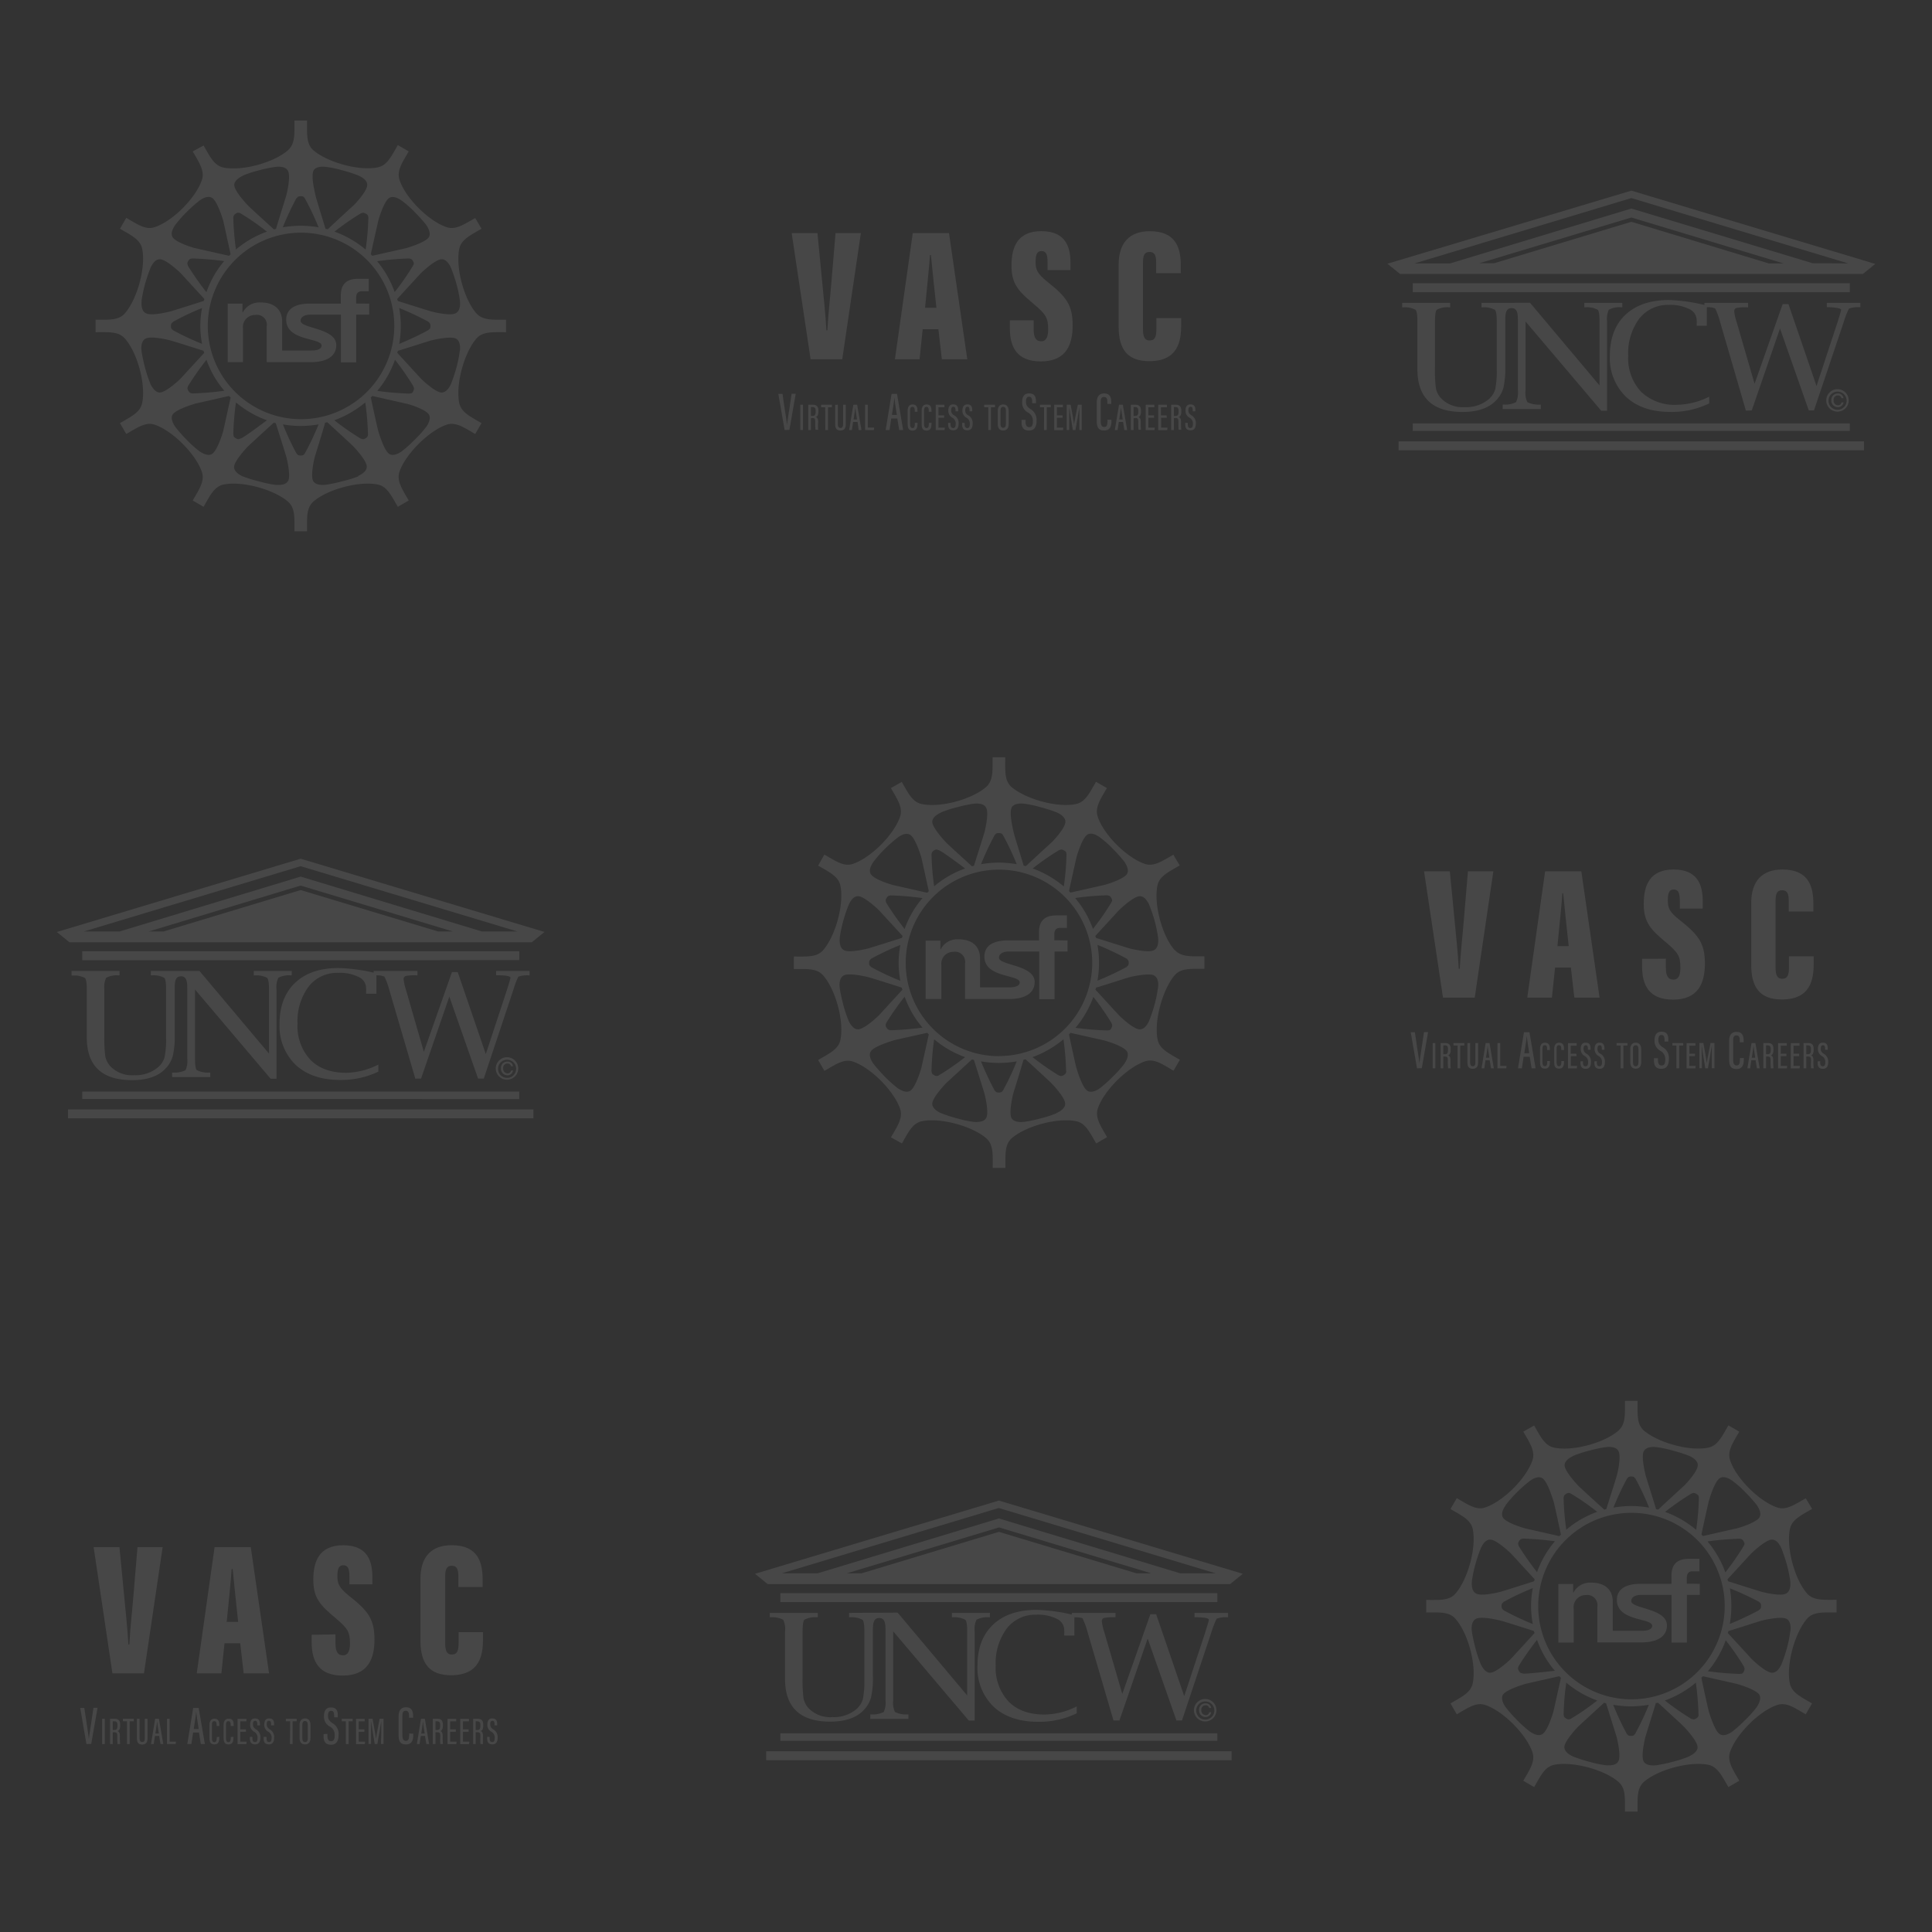 <svg id="Layer_1" data-name="Layer 1" xmlns="http://www.w3.org/2000/svg" viewBox="0 0 392 392"><rect x="0" y="0" width="392" height="392" fill="#333333" stroke="none"/><defs><style>.cls-1{opacity:0.1;}.cls-2,.cls-3{fill:#fff;}.cls-2{fill-rule:evenodd;}</style></defs><title>VASC_bg</title><g class="cls-1"><path class="cls-2" d="M13.8,225.1h94.43v1.81H13.8Zm2.88-30.27V193h88.68v1.81Zm0,28.15v-1.51h88.68V223Zm60.09-5.55A17.36,17.36,0,0,1,69,219.12q-5.69,0-9-3.05a10.94,10.94,0,0,1-3.28-8.34c0-3.56,1.06-6.33,3.16-8.32s5-3,8.86-3a36.12,36.12,0,0,1,7.64,1.08v4.14H74.28v-.3a8.24,8.24,0,0,0,0-.86,2.51,2.51,0,0,0-1.53-2.25,8.62,8.62,0,0,0-4.14-.83,7.31,7.31,0,0,0-6,2.8,11.74,11.74,0,0,0-2.24,7.49A10,10,0,0,0,63,215.05c1.74,1.75,4.16,2.62,7.31,2.62A15,15,0,0,0,76.77,216v1.41Z"/><path class="cls-2" d="M84.27,218.86l-5.28-18a13.53,13.53,0,0,0-1-2.71,3.9,3.9,0,0,0-1.82-.24l-.35,0V197H84.7v.89h-.31a8.67,8.67,0,0,0-2.06.14.63.63,0,0,0-.43.67,10.1,10.1,0,0,0,.48,2.16L86,213.41l5.7-16.17h1.17l5.7,16.63,4.28-13c.47-1.48.7-2.29.72-2.48,0-.34-.87-.5-2.61-.51h-.3V197h6.8v.89l-.3,0a5.43,5.43,0,0,0-2,.28,16.73,16.73,0,0,0-1,2.67l-6,18H97l-5.83-16.63-5.74,16.63ZM40.47,197l14.11,16.77v-13c0-1.32-.12-2.11-.39-2.37a4.67,4.67,0,0,0-2.4-.5l-.3,0V197h7.7v.89l-.32,0a4.59,4.59,0,0,0-2.4.5,4.56,4.56,0,0,0-.37,2.37v18.11H54.91l-15.34-18.1v14c0,1.31.11,2.1.37,2.36a4.94,4.94,0,0,0,2.42.5l.3,0v.9H34.92v-.9l.3,0a4.93,4.93,0,0,0,2.43-.5A4.53,4.53,0,0,0,38,214.8v-14c0-1.33,0-2.71-1.28-2.71s-1.27,1.36-1.27,2.71v9.05a17.61,17.61,0,0,1-.39,4.41,6,6,0,0,1-1.54,2.61q-2.14,2.28-6.71,2.29-9.18,0-9.2-8.63v-9.73c0-1.32-.11-2.11-.38-2.37a4.66,4.66,0,0,0-2.39-.5l-.32,0V197h9.74v.89l-.3,0a4.62,4.62,0,0,0-2.42.5,4.56,4.56,0,0,0-.37,2.37V210a29.87,29.87,0,0,0,.2,4.38,4.33,4.33,0,0,0,1,1.94,6.08,6.08,0,0,0,4.84,1.84,7.08,7.08,0,0,0,4.85-1.61,4.26,4.26,0,0,0,1.32-2,18,18,0,0,0,.32-3.91v-9.88c0-1.32-.12-2.11-.39-2.37a4.67,4.67,0,0,0-2.4-.5l-.3,0V197ZM61,180.59,33.16,189h-3L61,179.68,91.9,189h-3ZM97.79,189,61,177.86,24.24,189H17l44-13.25,44,13.25Zm10.14,2.19H14.1l-2.57-2.09L61,174.23l49.48,14.86-2.57,2.09Zm-6.88,25.6a1.84,1.84,0,1,1,1.85,1.91A1.84,1.84,0,0,1,101.05,216.78Zm1.85,2.28a2.28,2.28,0,1,0-2.31-2.28,2.27,2.27,0,0,0,2.31,2.28Zm.78-1.85a.68.68,0,0,1-.71.57.93.93,0,0,1-.88-1,.87.87,0,0,1,.87-1,.69.69,0,0,1,.72.54h.4a1.06,1.06,0,0,0-1.13-.94,1.28,1.28,0,0,0-1.31,1.39,1.32,1.32,0,0,0,1.33,1.4,1.13,1.13,0,0,0,1.12-1Z"/><path class="cls-2" d="M93.28,71.24a24.49,24.49,0,0,1-.68,3.37,32.08,32.08,0,0,1-1.08,3.26c-.49,1.09-1.19,1.83-2,1.77-1.25-.1-3.75-2.44-4.2-2.92s-4-4.36-4.71-5.13c0-.12.1-.25.13-.41,1-.29,6.09-1.92,6.63-2.08s4-.93,5.09-.42c.74.35,1,1.34.84,2.56ZM86.42,86.68a23.24,23.24,0,0,1-2.31,2.57,26.79,26.79,0,0,1-2.56,2.3c-1,.71-2,1-2.62.51-1-.7-2-4-2.18-4.61s-1.32-5.83-1.51-6.79a3.09,3.09,0,0,0,.29-.32l6.79,1.54C83,82,86.23,83,87,84.06c.44.67.12,1.63-.55,2.62ZM74.7,88.16c-.1.25,0,.44-.52.77s-.67.12-1,.06a54,54,0,0,1-5.35-3.72,20.62,20.62,0,0,0,6.28-3.62,54,54,0,0,1,.55,6.51Zm-2,8.49a22.39,22.39,0,0,1-3.27,1,26.4,26.4,0,0,1-3.36.71c-1.18.13-2.21-.1-2.56-.84-.52-1.15.25-4.48.45-5.12s1.76-5.64,2-6.63l.44-.1c.74.67,4.71,4.33,5.1,4.71s2.82,2.95,2.91,4.2c.1.8-.67,1.5-1.76,2ZM61.85,92c-.19.19-.19.42-.83.42s-.64-.23-.87-.42a58.17,58.17,0,0,1-2.75-5.89,22.26,22.26,0,0,0,3.62.32,23.08,23.08,0,0,0,3.62-.32A57,57,0,0,1,61.85,92Zm-3.4,5.55c-.35.73-1.34.92-2.53.83a21.78,21.78,0,0,1-3.36-.71,27.18,27.18,0,0,1-3.27-1c-1.12-.48-1.86-1.22-1.79-2,.13-1.25,2.46-3.75,2.91-4.2l5.13-4.71.41.1c.33,1,1.93,6.12,2.09,6.63s1,4,.41,5.13ZM47.88,81.65a20.3,20.3,0,0,0,6.28,3.62c-1.25.93-4.9,3.66-5.38,3.72-.26.06-.39.26-.93-.06s-.42-.52-.51-.77a53.67,53.67,0,0,1,.54-6.51Zm-2.59,5.8c-.16.61-1.19,3.91-2.21,4.61-.68.49-1.64.16-2.63-.51a25.16,25.16,0,0,1-2.56-2.3,33.74,33.74,0,0,1-2.28-2.57c-.7-1-1-2-.54-2.62.7-1,4-2,4.61-2.18l6.79-1.54.32.32c-.22,1-1.37,6.25-1.5,6.79ZM30.52,77.87a24.62,24.62,0,0,1-1.09-3.26s-.55-2.12-.71-3.37.13-2.21.87-2.56c1.12-.55,4.48.25,5.09.42s5.67,1.76,6.63,2.08c0,.16.1.29.13.41l-4.71,5.13c-.44.48-3,2.82-4.23,2.91-.8.07-1.47-.7-2-1.76ZM28.72,61a27.75,27.75,0,0,1,.71-3.36,31.71,31.71,0,0,1,1.09-3.24c.48-1.12,1.18-1.86,2-1.79,1.25.09,3.79,2.46,4.23,2.91l4.71,5.13c0,.13-.09.29-.13.42-1,.32-6.08,1.92-6.63,2.08s-4,1-5.09.41c-.74-.35-1-1.34-.87-2.56Zm64.6,0a26.47,26.47,0,0,0-.7-3.36,31.71,31.71,0,0,0-1.09-3.24c-.48-1.12-1.19-1.86-2-1.79-1.25.09-3.78,2.46-4.22,2.91l-4.71,5.13c0,.13.09.29.12.42,1,.32,6.09,1.92,6.64,2.08s4,1,5.09.41c.74-.35,1-1.34.86-2.56ZM35.61,45.58A23.71,23.71,0,0,1,37.89,43a27.36,27.36,0,0,1,2.56-2.28c1-.73,1.95-1,2.63-.54,1,.7,2.05,4,2.21,4.61s1.28,5.83,1.5,6.79a1.94,1.94,0,0,1-.32.32c-1-.22-6.21-1.41-6.79-1.53s-3.91-1.16-4.61-2.18c-.48-.68-.16-1.64.54-2.63Zm11.73-1.47c.09-.26,0-.45.51-.77a.84.84,0,0,1,.93-.07A52.1,52.1,0,0,1,54.16,47a20.3,20.3,0,0,0-6.28,3.62,53.53,53.53,0,0,1-.54-6.5Zm1.95-8.49a22,22,0,0,1,3.27-1.06,25.25,25.25,0,0,1,3.36-.7c1.19-.13,2.18.09,2.53.86.55,1.12-.22,4.45-.41,5.09S56.28,45.45,56,46.45l-.42.09c-.74-.67-4.71-4.29-5.13-4.71s-2.78-2.94-2.91-4.19c-.07-.8.7-1.51,1.79-2Zm10.86,4.61c.23-.19.23-.42.87-.42s.64.23.83.42a58,58,0,0,1,2.79,5.89A23.08,23.08,0,0,0,61,45.8a22.26,22.26,0,0,0-3.62.32,59.24,59.24,0,0,1,2.75-5.89Zm3.4-5.51c.35-.77,1.38-1,2.56-.86a21,21,0,0,1,3.36.7,27.78,27.78,0,0,1,3.27,1.06c1.09.48,1.86,1.21,1.76,2-.09,1.24-2.43,3.78-2.91,4.19s-4.36,4-5.09,4.71l-.45-.09c-.29-1-1.89-6.09-2-6.64s-1-4-.45-5.09Zm10.6,15.89A20.62,20.62,0,0,0,67.87,47a55.81,55.81,0,0,1,5.35-3.72c.29-.06.42-.25,1,.07s.42.51.52.77a53.88,53.88,0,0,1-.55,6.5ZM76.52,53A60.6,60.6,0,0,1,83,52.44c.25.09.48,0,.8.54s.09.67,0,.93a52.27,52.27,0,0,1-3.72,5.35A20.42,20.42,0,0,0,76.52,53ZM81,62.5a59.26,59.26,0,0,1,5.92,2.78c.16.23.42.23.42.87s-.26.61-.42.83A61.27,61.27,0,0,1,81,69.77a20.81,20.81,0,0,0,0-7.27ZM80.14,73a53.4,53.4,0,0,1,3.72,5.35c.06.26.29.39,0,1s-.55.41-.8.51a61,61,0,0,1-6.51-.55A20.31,20.31,0,0,0,80.14,73ZM45.51,79.28a62.37,62.37,0,0,1-6.5.55c-.26-.1-.48,0-.8-.55s-.1-.67-.07-.93A60.38,60.38,0,0,1,41.89,73,19.81,19.81,0,0,0,45.51,79.28ZM41,69.77A55.36,55.36,0,0,1,35.1,67c-.16-.22-.42-.22-.42-.83s.26-.64.42-.87A52.85,52.85,0,0,1,41,62.5a19.38,19.38,0,0,0-.36,3.65A19.07,19.07,0,0,0,41,69.77Zm.86-10.51a58.94,58.94,0,0,1-3.75-5.35c0-.26-.25-.38.07-.93s.54-.45.8-.54a61.66,61.66,0,0,1,6.5.54A19.81,19.81,0,0,0,41.89,59.26ZM61,85.05A18.92,18.92,0,1,1,80,66.15,18.93,18.93,0,0,1,61,85.05ZM76.75,44.81c.16-.61,1.15-3.91,2.18-4.61.67-.48,1.66-.16,2.62.54A20.74,20.74,0,0,1,84.11,43a30.91,30.91,0,0,1,2.31,2.56c.71,1,1,2,.55,2.63-.74,1-4,2-4.65,2.18l-6.79,1.53c-.1-.09-.19-.22-.29-.32C75.43,50.64,76.62,45.36,76.75,44.81ZM96.67,63.59c-2.53-2.86-4.26-9.33-3.49-13.08.39-1.89,2.15-2.72,4.52-4.1l-1.28-2.17c-2.37,1.34-4,2.46-5.8,1.85-3.62-1.21-8.36-5.92-9.55-9.58-.61-1.82.48-3.42,1.86-5.79l-2.21-1.29c-1.38,2.41-2.21,4.14-4.07,4.52-3.75.8-10.22-1-13.1-3.49-1.41-1.28-1.25-3.2-1.25-6H59.74c0,2.76.16,4.68-1.29,6C55.6,33,49.13,34.75,45.38,34c-1.89-.38-2.72-2.11-4.07-4.48L39.1,30.72c1.38,2.37,2.47,4,1.86,5.79-1.22,3.66-5.92,8.37-9.58,9.58-1.79.61-3.39-.51-5.76-1.89l-1.28,2.21c2.37,1.38,4.13,2.21,4.51,4.1.77,3.75-1,10.19-3.52,13.07-1.25,1.45-3.21,1.29-5.93,1.29V67.4c2.72,0,4.68-.16,5.93,1.28,2.56,2.88,4.29,9.32,3.52,13.07-.38,1.89-2.14,2.72-4.51,4.1l1.28,2.21c2.37-1.38,4-2.5,5.76-1.89,3.66,1.22,8.36,6,9.58,9.58.61,1.82-.48,3.43-1.86,5.8l2.21,1.28c1.35-2.37,2.18-4.13,4.07-4.52,3.75-.77,10.22,1,13.07,3.49,1.45,1.28,1.29,3.21,1.29,6H62.3c0-2.75-.16-4.68,1.25-6,2.88-2.53,9.35-4.26,13.1-3.49,1.86.39,2.69,2.15,4.07,4.52l2.21-1.28c-1.38-2.37-2.47-4-1.89-5.8,1.22-3.62,6-8.36,9.58-9.58,1.82-.61,3.43.51,5.8,1.89l1.28-2.21c-2.37-1.38-4.13-2.21-4.52-4.1-.77-3.75,1-10.19,3.49-13.07,1.28-1.44,3.24-1.28,6-1.28V64.87c-2.72,0-4.68.16-6-1.28Zm-24.41-2V60.41c0-.73.29-1.31,1.12-1.31h1.44V56.57c-.28,0-1.28,0-2.17,0-2.15,0-3.5.93-3.5,3.39V61.6h-.44l-5.84,0c-3.61,0-4.8,1.51-4.8,3.27,0,4.39,7.18,3.62,7.18,5.25,0,.45-.45,1-2,1l-6,0V65.25c0-2.63-1.83-3.91-4.39-3.88a3.79,3.79,0,0,0-3.59,2H49.2V61.6h-3V73.48h3.1V66.66a2.44,2.44,0,0,1,2.47-2.75,2,2,0,0,1,2.34,2.33v7.24h9c2.43,0,5.12-.77,5.12-3.46,0-3.49-7.24-3.33-7.24-4.93,0-.51.39-1.25,2.09-1.25h6.08v9.68h3.11V63.84h2.63V61.6Z"/><path class="cls-3" d="M22.81,339.52,19,313.91h5.24l.91,9.48c.32,3.3.72,7,.9,10.27h.2c.16-3.26.57-6.77.85-10.23l.8-9.52H33l-3.79,25.61Z"/><path class="cls-3" d="M45.55,333.42l-.63,6.1h-5l3.62-25.61h7.34l3.71,25.61H49.44l-.7-6.1Zm2.77-4.34c-.36-3.28-.87-8.26-1.11-10.72H47c-.09,1.79-.69,7.55-1,10.72Z"/><path class="cls-3" d="M68.07,331.62v1.78c0,1.68.42,2.46,1.54,2.46s1.4-1.16,1.4-2.37c0-2.41-.45-3.11-3.07-5.3-2.88-2.44-4.37-3.89-4.37-7.66s1.22-7,6.07-7c5.15,0,5.91,3.51,5.91,6.44v1.48H70.9v-1.54c0-1.55-.26-2.32-1.23-2.32s-1.21.78-1.21,2.23.29,2.31,2.4,4c3.77,3,5.12,4.62,5.12,8.84,0,4-1.37,7.31-6.46,7.31-4.88,0-6.28-2.95-6.28-6.74v-1.54Z"/><path class="cls-3" d="M98,331.16v1.38c0,3.23-.6,7.36-6.47,7.36-4.34,0-6.22-2.31-6.22-7V320.32c0-4.45,2.22-6.8,6.33-6.8,5.4,0,6.28,3.56,6.28,6.92V322H93v-2.18c0-1.41-.3-2.13-1.32-2.13s-1.35.68-1.35,2.13V333.4c0,1.37.23,2.3,1.34,2.3s1.38-.78,1.38-2.41v-2.13Z"/><path class="cls-3" d="M17.54,353.87l-1.27-7.33h.84l.49,3.28c.15,1,.36,2.28.43,3h0c.06-.73.29-2,.44-3l.49-3.31h.83l-1.28,7.33Z"/><path class="cls-3" d="M21.27,348.74v5.13h-.55v-5.13Z"/><path class="cls-3" d="M22.88,351.47v2.4h-.55v-5.13h.9c.77,0,1.15.33,1.15,1.18v.23c0,.7-.25,1-.52,1.08.32.12.47.37.47,1.06a13.18,13.18,0,0,0,.05,1.58h-.53a12.92,12.92,0,0,1-.05-1.54c0-.67-.1-.86-.6-.86Zm0-.46h.33c.49,0,.62-.28.62-.83V350c0-.47-.13-.75-.64-.75h-.31Z"/><path class="cls-3" d="M25.77,349.25h-.83v-.51h2.2v.51h-.83v4.62h-.54Z"/><path class="cls-3" d="M28.32,348.74v4c0,.42.15.71.54.71s.52-.28.52-.71v-4h.55v4c0,.79-.35,1.23-1.08,1.23s-1.07-.4-1.07-1.22v-4Z"/><path class="cls-3" d="M31.43,352.23l-.24,1.64h-.55l.84-5.13h.77l.88,5.13h-.57l-.26-1.64Zm.8-.5c-.18-1.13-.31-2-.36-2.49h0c0,.4-.2,1.55-.34,2.49Z"/><path class="cls-3" d="M33.88,348.74h.54v4.64h1.29l-.06.49H33.88Z"/><path class="cls-3" d="M39.18,351.53l-.35,2.34H38l1.2-7.33h1.11l1.26,7.33h-.82l-.38-2.34Zm1.13-.72c-.25-1.61-.44-2.86-.51-3.55h0c0,.56-.29,2.21-.49,3.55Z"/><path class="cls-3" d="M44.5,352.4v.17c0,.65-.11,1.37-1,1.37s-1-.63-1-1.39V350c0-.83.35-1.28,1-1.28.86,0,1,.61,1,1.28v.2h-.55v-.24c0-.4-.07-.74-.47-.74s-.48.3-.48.76v2.66c0,.51.11.85.49.85s.48-.35.48-.83v-.21Z"/><path class="cls-3" d="M47.37,352.4v.17c0,.65-.11,1.37-1,1.37s-1-.63-1-1.39V350c0-.83.35-1.28,1.05-1.28.86,0,1,.61,1,1.28v.2H46.8v-.24c0-.4-.07-.74-.47-.74s-.48.3-.48.76v2.66c0,.51.11.85.49.85s.48-.35.48-.83v-.21Z"/><path class="cls-3" d="M49.9,351.38H48.75v2h1.3l-.07.5H48.2v-5.13H50v.51H48.75v1.63H49.9Z"/><path class="cls-3" d="M51.21,352.42v.3c0,.48.17.74.53.74s.51-.26.51-.83a1.3,1.3,0,0,0-.67-1.25,1.57,1.57,0,0,1-.83-1.44c0-.65.2-1.28,1-1.27s1,.51,1,1.16v.24h-.55v-.22c0-.43-.08-.7-.43-.7s-.44.3-.44.71.09.65.56,1a1.76,1.76,0,0,1,.94,1.69c0,.72-.21,1.38-1.07,1.38s-1.06-.55-1.06-1.22v-.3Z"/><path class="cls-3" d="M54.08,352.42v.3c0,.48.16.74.52.74s.51-.26.51-.83a1.3,1.3,0,0,0-.67-1.25,1.56,1.56,0,0,1-.82-1.44c0-.65.19-1.28,1-1.27s1,.51,1,1.16v.24H55v-.22c0-.43-.09-.7-.44-.7s-.44.3-.44.71.1.65.57,1a1.75,1.75,0,0,1,.93,1.69c0,.72-.2,1.38-1.07,1.38s-1.06-.55-1.06-1.22v-.3Z"/><path class="cls-3" d="M58.87,349.25H58v-.51h2.2v.51h-.83v4.62h-.54Z"/><path class="cls-3" d="M63,350v2.58c0,.9-.37,1.36-1.13,1.36s-1.09-.51-1.09-1.35V350c0-.87.4-1.33,1.13-1.33S63,349.19,63,350Zm-1.66,0v2.66c0,.58.21.81.56.81s.55-.22.55-.83V350c0-.55-.19-.81-.56-.81S61.34,349.42,61.34,350Z"/><path class="cls-3" d="M66.43,351.8v.43c0,.69.24,1.06.75,1.06s.73-.38.73-1.19a1.87,1.87,0,0,0-1-1.79,2.23,2.23,0,0,1-1.18-2.06c0-.93.28-1.82,1.43-1.81s1.38.73,1.38,1.66v.34H67.8v-.32c0-.61-.12-1-.62-1s-.63.44-.63,1,.14.94.81,1.45A2.5,2.5,0,0,1,68.7,352c0,1-.3,2-1.53,2s-1.52-.77-1.52-1.74v-.42Z"/><path class="cls-3" d="M70.18,349.25h-.83v-.51h2.2v.51h-.82v4.62h-.55Z"/><path class="cls-3" d="M73.93,351.38H72.78v2h1.31l-.07.5H72.24v-5.13H74v.51H72.78v1.63h1.15Z"/><path class="cls-3" d="M77.36,351.73c0-.94,0-2,0-2.5h0c-.13.86-.52,3.11-.8,4.64h-.53c-.21-1.32-.61-3.73-.74-4.65h0c0,.6,0,1.76,0,2.64v2h-.51v-5.13h.81c.28,1.52.62,3.39.69,4.05h0c.08-.64.47-2.62.75-4.05h.79v5.13h-.53Z"/><path class="cls-3" d="M83.85,351.76V352c0,.93-.17,1.95-1.49,1.95s-1.49-.89-1.49-2v-3.73c0-1.17.51-1.82,1.5-1.82,1.23,0,1.45.87,1.45,1.83v.29H83v-.34c0-.58-.09-1.07-.67-1.07s-.69.44-.69,1.08V352c0,.73.16,1.22.71,1.22s.67-.5.67-1.19v-.31Z"/><path class="cls-3" d="M85.37,352.23l-.24,1.64h-.55l.84-5.13h.78l.87,5.13H86.5l-.26-1.64Zm.8-.5c-.18-1.13-.31-2-.36-2.49h0c0,.4-.2,1.55-.34,2.49Z"/><path class="cls-3" d="M88.36,351.47v2.4h-.54v-5.13h.89c.77,0,1.15.33,1.15,1.18v.23c0,.7-.24,1-.52,1.08.33.12.48.37.48,1.06a13.18,13.18,0,0,0,.05,1.58h-.54a12.92,12.92,0,0,1,0-1.54c0-.67-.09-.86-.6-.86Zm0-.46h.34c.48,0,.61-.28.61-.83V350c0-.47-.13-.75-.64-.75h-.31Z"/><path class="cls-3" d="M92.49,351.38H91.34v2h1.31l-.07.5H90.8v-5.13h1.76v.51H91.34v1.63h1.15Z"/><path class="cls-3" d="M95.08,351.38H93.93v2h1.31l-.08.5H93.38v-5.13h1.77v.51H93.93v1.63h1.15Z"/><path class="cls-3" d="M96.52,351.47v2.4H96v-5.13h.9c.77,0,1.15.33,1.15,1.18v.23c0,.7-.25,1-.52,1.08.32.12.47.37.47,1.06a15.65,15.65,0,0,0,0,1.58h-.53a12.92,12.92,0,0,1,0-1.54c0-.67-.09-.86-.6-.86Zm0-.46h.33c.49,0,.62-.28.62-.83V350c0-.47-.13-.75-.64-.75h-.31Z"/><path class="cls-3" d="M99.34,352.42v.3c0,.48.17.74.53.74s.51-.26.51-.83a1.3,1.3,0,0,0-.67-1.25,1.57,1.57,0,0,1-.83-1.44c0-.65.2-1.28,1-1.27s1,.51,1,1.16v.24h-.54v-.22c0-.43-.08-.7-.43-.7s-.44.3-.44.71.09.65.56,1a1.76,1.76,0,0,1,.94,1.69c0,.72-.21,1.38-1.07,1.38s-1.06-.55-1.06-1.22v-.3Z"/><path class="cls-2" d="M155.46,355.33h94.43v1.81H155.46Zm2.87-30.27v-1.82H247v1.82Zm0,28.15v-1.52H247v1.52Zm60.1-5.56a17.39,17.39,0,0,1-7.82,1.7q-5.69,0-9-3.05a10.92,10.92,0,0,1-3.28-8.34c0-3.56,1.06-6.33,3.16-8.32s5.05-3,8.86-3a35.47,35.47,0,0,1,7.64,1.08v4.13h-2.06v-.29a6.19,6.19,0,0,0,0-.86,2.5,2.5,0,0,0-1.52-2.25,8.62,8.62,0,0,0-4.14-.83,7.28,7.28,0,0,0-6,2.8,11.74,11.74,0,0,0-2.24,7.49,10,10,0,0,0,2.62,7.34c1.74,1.76,4.16,2.63,7.3,2.63a15,15,0,0,0,6.52-1.65v1.4Z"/><path class="cls-2" d="M225.93,349.09l-5.28-18a14.3,14.3,0,0,0-1-2.71c-.14-.15-.74-.22-1.83-.24l-.35,0v-.89h8.86v.89H226a8.37,8.37,0,0,0-2,.15.64.64,0,0,0-.44.67,9.72,9.72,0,0,0,.49,2.16l3.66,12.57,5.7-16.17h1.17l5.7,16.62,4.28-13c.46-1.48.7-2.3.72-2.48,0-.34-.87-.5-2.61-.52h-.3v-.89h6.8v.89l-.3,0a5.43,5.43,0,0,0-2,.28,16.73,16.73,0,0,0-1.05,2.67l-6,18h-1.12l-5.84-16.63-5.73,16.63Zm-43.8-21.89L196.24,344V331c0-1.31-.12-2.1-.39-2.36a4.72,4.72,0,0,0-2.41-.5l-.3,0v-.89h7.71v.89l-.32,0a4.64,4.64,0,0,0-2.41.5,4.58,4.58,0,0,0-.36,2.36V349.1h-1.19L181.23,331v14a4.31,4.31,0,0,0,.36,2.36,5,5,0,0,0,2.43.5h.3v.91h-7.74v-.91h.3a4.84,4.84,0,0,0,2.42-.5,4.51,4.51,0,0,0,.37-2.36V331c0-1.32,0-2.71-1.28-2.71s-1.28,1.37-1.28,2.71v9a17.71,17.71,0,0,1-.38,4.41,5.94,5.94,0,0,1-1.54,2.62c-1.44,1.51-3.67,2.27-6.72,2.29q-9.16,0-9.19-8.63V331a4.15,4.15,0,0,0-.38-2.36,4.66,4.66,0,0,0-2.39-.5l-.32,0v-.89h9.74v.89l-.3,0a4.62,4.62,0,0,0-2.42.5c-.24.23-.35,1-.37,2.36v9.25a29.6,29.6,0,0,0,.2,4.37,4.29,4.29,0,0,0,1,1.95,6.1,6.1,0,0,0,4.85,1.83,7.08,7.08,0,0,0,4.85-1.6,4.31,4.31,0,0,0,1.32-2,18,18,0,0,0,.32-3.91V331c0-1.31-.12-2.1-.39-2.36a4.69,4.69,0,0,0-2.41-.5l-.3,0v-.89Zm20.54-16.39-27.85,8.41h-3l30.88-9.31,30.88,9.31h-3Zm36.78,8.41-36.78-11.13L165.9,319.22h-7.26l44-13.25,44,13.25Zm10.14,2.19H155.76l-2.57-2.09,49.48-14.86,49.49,14.86-2.57,2.09ZM242.71,347a1.84,1.84,0,1,1,1.84,1.9A1.84,1.84,0,0,1,242.71,347Zm1.84,2.28a2.28,2.28,0,1,0-2.3-2.28,2.28,2.28,0,0,0,2.3,2.28Zm.79-1.85a.68.68,0,0,1-.71.57.93.93,0,0,1-.88-1,.86.86,0,0,1,.86-1,.69.69,0,0,1,.73.54h.4a1.07,1.07,0,0,0-1.13-.94,1.28,1.28,0,0,0-1.32,1.39,1.32,1.32,0,0,0,1.34,1.39,1.13,1.13,0,0,0,1.12-1Z"/><path class="cls-2" d="M234.94,200.46a24.22,24.22,0,0,1-.68,3.36,31.19,31.19,0,0,1-1.09,3.27c-.48,1.09-1.18,1.83-2,1.76-1.24-.09-3.74-2.43-4.19-2.91s-4-4.36-4.71-5.13c0-.13.1-.26.13-.42,1-.28,6.08-1.92,6.63-2.08s4-.93,5.09-.41c.74.35,1,1.34.84,2.56Zm-6.86,15.44a22.77,22.77,0,0,1-2.31,2.56,26.36,26.36,0,0,1-2.56,2.31c-1,.7-2,1-2.63.51-1-.7-2-4-2.18-4.61s-1.31-5.83-1.5-6.79c.1-.1.19-.2.29-.32l6.79,1.53c.64.16,3.91,1.16,4.64,2.18.45.67.13,1.64-.54,2.63Zm-11.73,1.47c-.09.26,0,.45-.51.77s-.67.13-1,.07a55.81,55.81,0,0,1-5.35-3.72,20.74,20.74,0,0,0,6.28-3.62,53.53,53.53,0,0,1,.54,6.5Zm-1.95,8.49a21.63,21.63,0,0,1-3.27,1.06,25.25,25.25,0,0,1-3.36.7c-1.19.13-2.21-.09-2.57-.83-.51-1.15.26-4.48.45-5.12s1.77-5.64,2-6.64l.45-.09c.74.67,4.71,4.32,5.1,4.71s2.82,2.94,2.91,4.19c.1.81-.67,1.51-1.76,2Zm-10.89-4.61c-.19.19-.19.42-.84.42s-.64-.23-.86-.42a58.21,58.21,0,0,1-2.76-5.9,21.38,21.38,0,0,0,3.62.32,21.75,21.75,0,0,0,3.62-.32,55.55,55.55,0,0,1-2.78,5.9Zm-3.4,5.54c-.35.74-1.34.93-2.53.84a21.78,21.78,0,0,1-3.36-.71,26,26,0,0,1-3.27-1.06c-1.12-.48-1.86-1.21-1.79-2,.12-1.24,2.46-3.74,2.91-4.19l5.13-4.71.41.1c.32,1,1.92,6.11,2.08,6.63s1,4,.42,5.12Zm-10.57-15.92a20.3,20.3,0,0,0,6.28,3.62,52.1,52.1,0,0,1-5.38,3.72.84.84,0,0,1-.93-.07c-.55-.32-.42-.51-.51-.77a53.53,53.53,0,0,1,.54-6.5Zm-2.6,5.8c-.16.61-1.18,3.91-2.21,4.61-.67.48-1.63.16-2.62-.51a26.68,26.68,0,0,1-2.57-2.31s-1.5-1.54-2.27-2.56-1-2-.54-2.63c.7-1,4-2,4.61-2.18s5.83-1.31,6.79-1.53l.32.32c-.22,1-1.38,6.24-1.51,6.79Zm-14.76-9.58a25.07,25.07,0,0,1-1.09-3.27s-.55-2.11-.71-3.36.13-2.21.87-2.57c1.12-.54,4.48.26,5.09.42s5.67,1.76,6.63,2.08c0,.16.1.29.13.42l-4.71,5.13c-.45.48-3,2.82-4.23,2.91-.8.06-1.47-.7-2-1.76Zm-1.8-16.85a28.08,28.08,0,0,1,.71-3.37,28.65,28.65,0,0,1,1.09-3.23c.48-1.12,1.18-1.86,2-1.8,1.25.1,3.78,2.47,4.23,2.92l4.71,5.13c0,.12-.1.28-.13.41-1,.32-6.08,1.92-6.63,2.08s-4,1-5.09.42c-.74-.35-1-1.34-.87-2.56Zm64.6,0a28.83,28.83,0,0,0-.7-3.37,31,31,0,0,0-1.09-3.23c-.48-1.12-1.19-1.86-2-1.8-1.25.1-3.78,2.47-4.23,2.92l-4.71,5.13c0,.12.1.28.13.41,1,.32,6.09,1.92,6.63,2.08s4,1,5.1.42c.73-.35,1-1.34.86-2.56ZM177.27,174.8a24.57,24.57,0,0,1,2.27-2.57,28.48,28.48,0,0,1,2.57-2.27c1-.74,1.95-1,2.62-.54,1,.7,2.06,4,2.22,4.61s1.28,5.83,1.5,6.79a3.22,3.22,0,0,1-.32.32l-6.79-1.54c-.61-.13-3.91-1.15-4.61-2.18-.48-.67-.16-1.63.54-2.62ZM189,173.32c.09-.25,0-.44.51-.77s.67-.12.93-.06c.48.06,4.13,2.79,5.38,3.72a20.3,20.3,0,0,0-6.28,3.62,53.67,53.67,0,0,1-.54-6.51Zm1.95-8.49a22.39,22.39,0,0,1,3.27-1.05,26.4,26.4,0,0,1,3.36-.71c1.19-.13,2.18.1,2.53.87.55,1.12-.22,4.45-.41,5.09s-1.77,5.64-2.09,6.63l-.41.1c-.74-.67-4.71-4.29-5.13-4.71s-2.79-3-2.91-4.2c-.07-.8.7-1.5,1.79-2Zm10.86,4.62c.22-.2.22-.42.86-.42s.65.22.84.42a55.23,55.23,0,0,1,2.78,5.89,22.87,22.87,0,0,0-3.62-.32,22.46,22.46,0,0,0-3.62.32,57.87,57.87,0,0,1,2.76-5.89Zm3.4-5.51c.35-.77,1.37-1,2.56-.87a21.78,21.78,0,0,1,3.36.71,29.76,29.76,0,0,1,3.27,1.05c1.09.48,1.86,1.22,1.76,2-.09,1.25-2.43,3.78-2.91,4.2s-4.36,4-5.1,4.71l-.45-.1c-.28-1-1.89-6.09-2-6.63s-1-4-.44-5.09Zm10.6,15.89a20.74,20.74,0,0,0-6.28-3.62,54,54,0,0,1,5.35-3.72c.29-.06.42-.26,1,.06s.42.52.51.77a53.67,53.67,0,0,1-.54,6.51Zm2.37,2.37a60.89,60.89,0,0,1,6.5-.55c.26.1.48,0,.8.55s.1.67,0,.93a53.4,53.4,0,0,1-3.72,5.35,20.31,20.31,0,0,0-3.62-6.28Zm4.49,9.51a62.45,62.45,0,0,1,5.92,2.79c.16.22.42.22.42.86s-.26.61-.42.84a60.35,60.35,0,0,1-5.92,2.78,20.81,20.81,0,0,0,0-7.27Zm-.87,10.51a52.27,52.27,0,0,1,3.72,5.35c.06.26.28.38,0,1s-.54.42-.8.51a60.64,60.64,0,0,1-6.5-.54,20.42,20.42,0,0,0,3.62-6.28Zm-34.63,6.28a61.87,61.87,0,0,1-6.5.54c-.26-.09-.48,0-.8-.54s-.1-.67-.07-.93a58.94,58.94,0,0,1,3.75-5.35A19.81,19.81,0,0,0,187.17,208.5ZM182.68,199a53.42,53.42,0,0,1-5.92-2.78c-.16-.23-.42-.23-.42-.84s.26-.64.42-.86a55,55,0,0,1,5.92-2.79,19.54,19.54,0,0,0-.35,3.65,19.83,19.83,0,0,0,.35,3.62Zm.87-10.5a60.38,60.38,0,0,1-3.75-5.35c0-.26-.26-.39.07-.93s.54-.45.8-.55a62.37,62.37,0,0,1,6.5.55A19.81,19.81,0,0,0,183.55,188.48Zm19.12,25.79a18.92,18.92,0,1,1,18.94-18.91A18.93,18.93,0,0,1,202.67,214.27ZM218.4,174c.16-.61,1.16-3.91,2.18-4.62.68-.48,1.67-.16,2.63.55a20.12,20.12,0,0,1,2.56,2.27,31.72,31.72,0,0,1,2.31,2.57c.7,1,1,1.95.54,2.62-.73,1-4,2.05-4.64,2.18l-6.79,1.54c-.1-.1-.2-.22-.29-.32C217.09,179.86,218.28,174.57,218.4,174Zm19.93,18.77c-2.53-2.85-4.26-9.32-3.49-13.07.38-1.89,2.14-2.72,4.52-4.1l-1.29-2.18c-2.37,1.35-4,2.47-5.79,1.86-3.63-1.22-8.37-5.93-9.55-9.58-.61-1.83.48-3.43,1.86-5.8l-2.21-1.28c-1.38,2.4-2.21,4.13-4.07,4.52-3.75.8-10.22-1-13.11-3.49-1.41-1.29-1.24-3.21-1.24-6h-2.57c0,2.75.16,4.67-1.28,6-2.85,2.53-9.32,4.29-13.07,3.49-1.89-.39-2.72-2.12-4.07-4.49l-2.21,1.25c1.38,2.37,2.47,4,1.86,5.8-1.22,3.65-5.93,8.36-9.58,9.58-1.79.61-3.4-.51-5.77-1.89L166,175.63c2.37,1.38,4.14,2.21,4.52,4.1.77,3.75-1,10.19-3.52,13.07-1.25,1.44-3.21,1.28-5.93,1.28v2.53c2.72,0,4.68-.16,5.93,1.28,2.56,2.89,4.29,9.33,3.52,13.08-.38,1.88-2.15,2.72-4.52,4.1l1.28,2.21c2.37-1.38,4-2.5,5.77-1.89,3.65,1.21,8.36,6,9.58,9.58.61,1.82-.48,3.42-1.86,5.79L183,232c1.35-2.37,2.18-4.13,4.07-4.51,3.75-.77,10.22,1,13.07,3.49,1.44,1.28,1.28,3.2,1.28,6H204c0-2.76-.17-4.68,1.24-6,2.89-2.53,9.36-4.26,13.11-3.49,1.86.38,2.69,2.14,4.07,4.51l2.21-1.28c-1.38-2.37-2.47-4-1.89-5.79,1.21-3.63,6-8.37,9.58-9.58,1.82-.61,3.42.51,5.79,1.89l1.29-2.21c-2.38-1.38-4.14-2.22-4.52-4.1-.77-3.75,1-10.19,3.49-13.08,1.28-1.44,3.24-1.28,6-1.28v-2.53c-2.72,0-4.68.16-6-1.28Zm-24.41-2v-1.19c0-.74.29-1.31,1.12-1.31h1.44v-2.53c-.29,0-1.28,0-2.18,0-2.14,0-3.49.93-3.49,3.4v1.67h-.45l-5.83,0c-3.62,0-4.8,1.5-4.8,3.27,0,4.38,7.17,3.61,7.17,5.25,0,.45-.45,1-2.05,1l-6,0v-5.86c0-2.63-1.82-3.91-4.38-3.88a3.76,3.76,0,0,0-3.59,2h-.07v-1.73h-3V202.7H191v-6.82a2.44,2.44,0,0,1,2.47-2.76,2.06,2.06,0,0,1,2.34,2.34v7.24h9c2.43,0,5.12-.77,5.12-3.46,0-3.49-7.24-3.33-7.24-4.93,0-.52.39-1.25,2.08-1.25h6.09v9.67h3.11v-9.67h2.63v-2.24Z"/><path class="cls-3" d="M164.47,72.9l-3.84-25.61h5.23l.92,9.49c.31,3.29.72,7,.9,10.26h.19c.17-3.26.58-6.76.86-10.23l.8-9.52h5.14L170.89,72.9Z"/><path class="cls-3" d="M187.21,66.8l-.63,6.1h-5l3.62-25.61h7.35l3.71,25.61H191.1l-.7-6.1ZM190,62.46c-.37-3.28-.88-8.26-1.12-10.71h-.19c-.09,1.78-.7,7.54-1,10.71Z"/><path class="cls-3" d="M209.73,65v1.77c0,1.68.41,2.47,1.54,2.47s1.4-1.16,1.4-2.37c0-2.42-.46-3.12-3.07-5.31-2.89-2.44-4.37-3.89-4.37-7.66s1.21-7,6.06-7c5.15,0,5.91,3.52,5.91,6.45V54.8h-4.65V53.27c0-1.56-.25-2.33-1.22-2.33s-1.21.79-1.21,2.24.28,2.3,2.4,4c3.77,3,5.12,4.62,5.12,8.84,0,4-1.37,7.31-6.46,7.31-4.88,0-6.28-2.94-6.28-6.74V65Z"/><path class="cls-3" d="M239.66,64.54v1.39c0,3.23-.6,7.35-6.47,7.35-4.34,0-6.22-2.31-6.22-7V53.71c0-4.46,2.22-6.8,6.32-6.8,5.41,0,6.29,3.56,6.29,6.91v1.61h-5V53.24c0-1.41-.3-2.12-1.33-2.12s-1.34.67-1.34,2.12V66.78c0,1.37.23,2.3,1.34,2.3s1.38-.78,1.38-2.41V64.54Z"/><path class="cls-3" d="M159.2,87.25l-1.28-7.33h.85l.48,3.29c.16,1,.37,2.27.44,3h0c.06-.73.29-2,.43-3l.5-3.32h.83l-1.28,7.33Z"/><path class="cls-3" d="M162.92,82.12v5.13h-.54V82.12Z"/><path class="cls-3" d="M164.54,84.86v2.39H164V82.12h.9c.77,0,1.15.34,1.15,1.18v.24c0,.69-.25,1-.53,1.08.33.12.48.36.48,1a13,13,0,0,0,0,1.58h-.53a11.08,11.08,0,0,1-.06-1.54c0-.66-.09-.85-.6-.85Zm0-.47h.33c.49,0,.62-.28.62-.83v-.22c0-.47-.13-.75-.65-.75h-.3Z"/><path class="cls-3" d="M167.43,82.63h-.83v-.51h2.2v.51H168v4.62h-.54Z"/><path class="cls-3" d="M170,82.12v4c0,.42.15.71.53.71s.53-.27.53-.71v-4h.55v4c0,.8-.36,1.23-1.09,1.23s-1.06-.4-1.06-1.21v-4Z"/><path class="cls-3" d="M173.09,85.61l-.24,1.64h-.56l.85-5.13h.77l.88,5.13h-.57L174,85.61Zm.79-.5c-.17-1.13-.3-2-.35-2.48h0c0,.39-.21,1.55-.34,2.48Z"/><path class="cls-3" d="M175.53,82.12h.55v4.64h1.29l-.06.49h-1.78Z"/><path class="cls-3" d="M180.83,84.91l-.34,2.34h-.79l1.2-7.33H182l1.25,7.33h-.81l-.38-2.34Zm1.14-.72c-.26-1.61-.44-2.86-.51-3.55h0c0,.57-.29,2.22-.49,3.55Z"/><path class="cls-3" d="M186.16,85.78V86c0,.65-.12,1.37-1,1.37s-1-.63-1-1.38V83.33c0-.82.35-1.27,1-1.27.86,0,1,.61,1,1.28v.2h-.56V83.3c0-.41-.06-.75-.46-.75s-.49.31-.49.76V86c0,.52.12.85.5.85s.47-.34.47-.83v-.21Z"/><path class="cls-3" d="M189,85.78V86c0,.65-.12,1.37-1,1.37s-1-.63-1-1.38V83.33c0-.82.35-1.27,1-1.27.86,0,1,.61,1,1.28v.2h-.56V83.3c0-.41-.06-.75-.46-.75s-.49.31-.49.76V86c0,.52.12.85.5.85s.47-.34.47-.83v-.21Z"/><path class="cls-3" d="M191.56,84.77h-1.15v2h1.3l-.07.5h-1.78V82.12h1.76v.51h-1.21v1.64h1.15Z"/><path class="cls-3" d="M192.87,85.81v.29c0,.49.17.75.53.75s.51-.27.51-.83a1.31,1.31,0,0,0-.67-1.26,1.56,1.56,0,0,1-.83-1.44c0-.65.19-1.27,1-1.27s1,.51,1,1.16v.24h-.54v-.22c0-.43-.08-.7-.43-.7s-.44.31-.44.71a1,1,0,0,0,.56,1,1.76,1.76,0,0,1,.94,1.69c0,.72-.21,1.38-1.07,1.38s-1.06-.54-1.06-1.22v-.29Z"/><path class="cls-3" d="M195.73,85.81v.29c0,.49.17.75.53.75s.51-.27.51-.83a1.31,1.31,0,0,0-.67-1.26,1.56,1.56,0,0,1-.83-1.44c0-.65.2-1.27,1-1.27s1,.51,1,1.16v.24h-.55v-.22c0-.43-.08-.7-.43-.7s-.44.31-.44.71a1,1,0,0,0,.56,1,1.74,1.74,0,0,1,.94,1.69c0,.72-.21,1.38-1.07,1.38s-1.06-.54-1.06-1.22v-.29Z"/><path class="cls-3" d="M200.52,82.63h-.83v-.51h2.2v.51h-.82v4.62h-.55Z"/><path class="cls-3" d="M204.66,83.38V86c0,.9-.37,1.35-1.13,1.35s-1.09-.51-1.09-1.35V83.38c0-.87.4-1.32,1.12-1.32S204.66,82.57,204.66,83.38Zm-1.66,0V86c0,.57.21.8.55.8s.55-.22.55-.83V83.36c0-.55-.18-.81-.55-.81S203,82.8,203,83.36Z"/><path class="cls-3" d="M208.09,85.19v.42c0,.69.23,1.06.75,1.06s.73-.38.73-1.18a1.86,1.86,0,0,0-1-1.79,2.26,2.26,0,0,1-1.18-2.07c0-.93.28-1.82,1.43-1.81s1.38.73,1.38,1.66v.34h-.78V81.5c0-.61-.12-1-.62-1s-.63.44-.63,1,.13.94.81,1.44a2.52,2.52,0,0,1,1.34,2.42c0,1-.3,2-1.54,2s-1.51-.78-1.51-1.74v-.42Z"/><path class="cls-3" d="M211.84,82.63H211v-.51h2.2v.51h-.82v4.62h-.55Z"/><path class="cls-3" d="M215.59,84.77h-1.15v2h1.31l-.08.5H213.9V82.12h1.76v.51h-1.22v1.64h1.15Z"/><path class="cls-3" d="M219,85.11c0-.94,0-2,0-2.5h0c-.12.86-.52,3.12-.79,4.64h-.53c-.21-1.32-.62-3.73-.74-4.64h0c0,.59,0,1.75,0,2.63v2h-.51V82.12h.81c.28,1.52.62,3.4.69,4h0c.08-.64.48-2.62.76-4h.79v5.13H219Z"/><path class="cls-3" d="M225.51,85.15v.25c0,.93-.17,1.95-1.49,1.95s-1.49-.9-1.49-2V81.64c0-1.17.5-1.82,1.5-1.82,1.23,0,1.45.88,1.45,1.84v.28h-.8V81.6c0-.58-.09-1.06-.67-1.06s-.68.43-.68,1.08v3.8c0,.74.16,1.22.71,1.22s.67-.49.67-1.18v-.31Z"/><path class="cls-3" d="M227,85.61l-.24,1.64h-.56l.85-5.13h.77l.88,5.13h-.57l-.26-1.64Zm.8-.5c-.18-1.13-.31-2-.36-2.48h0c0,.39-.21,1.55-.34,2.48Z"/><path class="cls-3" d="M230,84.86v2.39h-.55V82.12h.9c.77,0,1.15.34,1.15,1.18v.24c0,.69-.25,1-.52,1.08.32.12.47.36.47,1a15.45,15.45,0,0,0,.05,1.58H231a12.92,12.92,0,0,1-.05-1.54c0-.66-.09-.85-.6-.85Zm0-.47h.33c.49,0,.62-.28.62-.83v-.22c0-.47-.13-.75-.64-.75H230Z"/><path class="cls-3" d="M234.15,84.77H233v2h1.31l-.08.5h-1.77V82.12h1.76v.51H233v1.64h1.15Z"/><path class="cls-3" d="M236.74,84.77h-1.15v2h1.3l-.07.5H235V82.12h1.76v.51h-1.21v1.64h1.15Z"/><path class="cls-3" d="M238.18,84.86v2.39h-.55V82.12h.9c.77,0,1.15.34,1.15,1.18v.24c0,.69-.25,1-.52,1.08.32.12.47.36.47,1a13,13,0,0,0,.05,1.58h-.53a12.92,12.92,0,0,1-.05-1.54c0-.66-.1-.85-.6-.85Zm0-.47h.33c.49,0,.62-.28.62-.83v-.22c0-.47-.13-.75-.64-.75h-.31Z"/><path class="cls-3" d="M241,85.81v.29c0,.49.17.75.52.75s.52-.27.52-.83a1.31,1.31,0,0,0-.67-1.26,1.56,1.56,0,0,1-.83-1.44c0-.65.19-1.27,1-1.27s1,.51,1,1.16v.24H242v-.22c0-.43-.08-.7-.43-.7s-.45.31-.45.71.1.66.57,1a1.76,1.76,0,0,1,.94,1.69c0,.72-.21,1.38-1.07,1.38s-1.07-.54-1.07-1.22v-.29Z"/><path class="cls-2" d="M283.77,89.55H378.2v1.82H283.77Zm2.87-30.26V57.47h88.68v1.82Zm0,28.14V85.92h88.68v1.51Zm60.1-5.55a17.42,17.42,0,0,1-7.82,1.7c-3.8,0-6.79-1-9-3.06a10.89,10.89,0,0,1-3.28-8.33c0-3.56,1.05-6.34,3.16-8.32s5.05-3,8.86-3A35.47,35.47,0,0,1,346.31,62V66.1h-2.06v-.29a6.19,6.19,0,0,0,0-.86,2.49,2.49,0,0,0-1.52-2.25,8.51,8.51,0,0,0-4.14-.83,7.32,7.32,0,0,0-6,2.8,11.78,11.78,0,0,0-2.23,7.49,10,10,0,0,0,2.62,7.34,9.82,9.82,0,0,0,7.3,2.63,15,15,0,0,0,6.52-1.65v1.4Z"/><path class="cls-2" d="M354.24,83.31,349,65.3a14.15,14.15,0,0,0-1-2.72,4,4,0,0,0-1.83-.23l-.35,0v-.89h8.86v.89h-.32a8.37,8.37,0,0,0-2.05.15c-.29.08-.42.3-.44.67a9.72,9.72,0,0,0,.49,2.16L356,77.87l5.7-16.18h1.17l5.7,16.63,4.28-13c.46-1.47.7-2.29.72-2.48s-.88-.49-2.61-.51h-.3v-.89h6.8v.89l-.3,0a5.43,5.43,0,0,0-2,.28,15.8,15.8,0,0,0-1.05,2.67l-6.06,18H367l-5.84-16.63-5.73,16.63Zm-43.8-21.88,14.1,16.77v-13c0-1.31-.11-2.1-.38-2.36a4.72,4.72,0,0,0-2.41-.5l-.3,0v-.89h7.71v.89l-.32,0a4.43,4.43,0,0,0-2.41.5,4.53,4.53,0,0,0-.36,2.36V83.33h-1.19l-15.35-18.1v14a4.3,4.3,0,0,0,.37,2.37,5.3,5.3,0,0,0,2.43.5h.3V83h-7.74v-.91h.3a4.84,4.84,0,0,0,2.42-.5,4.56,4.56,0,0,0,.37-2.37v-14c0-1.33,0-2.71-1.28-2.71s-1.28,1.37-1.28,2.71v9.05a17.71,17.71,0,0,1-.38,4.41,5.91,5.91,0,0,1-1.54,2.61c-1.44,1.52-3.68,2.28-6.72,2.3-6.12,0-9.17-2.88-9.19-8.63V65.21c0-1.31-.12-2.1-.39-2.36a4.59,4.59,0,0,0-2.39-.5l-.31,0v-.89h9.74v.89l-.3,0a4.42,4.42,0,0,0-2.42.5c-.24.23-.35,1-.37,2.36v9.24a29.77,29.77,0,0,0,.2,4.38,4.26,4.26,0,0,0,1,1.94,6.07,6.07,0,0,0,4.85,1.84,7.08,7.08,0,0,0,4.85-1.6,4.31,4.31,0,0,0,1.32-2,18,18,0,0,0,.32-3.92V65.21c0-1.31-.12-2.1-.39-2.36a4.72,4.72,0,0,0-2.41-.5l-.3,0v-.89ZM331,45l-27.85,8.41h-3L331,44.13l30.88,9.32h-3Zm36.78,8.41L331,42.31,294.21,53.45H287l44-13.26,44,13.26Zm10.14,2.18H284.07l-2.57-2.08L331,38.68l49.49,14.87-2.57,2.08ZM371,81.24a1.84,1.84,0,1,1,1.84,1.9A1.83,1.83,0,0,1,371,81.24Zm1.84,2.28a2.28,2.28,0,1,0-2.3-2.28,2.28,2.28,0,0,0,2.3,2.28Zm.79-1.86a.68.68,0,0,1-.71.57.92.92,0,0,1-.88-1,.87.87,0,0,1,.86-1,.7.7,0,0,1,.73.55h.4a1.07,1.07,0,0,0-1.13-.94,1.28,1.28,0,0,0-1.32,1.38,1.32,1.32,0,0,0,1.34,1.4,1.13,1.13,0,0,0,1.12-1Z"/><path class="cls-2" d="M363.24,331a23.23,23.23,0,0,1-.67,3.36,30.41,30.41,0,0,1-1.09,3.27c-.48,1.09-1.18,1.83-2,1.76-1.25-.09-3.75-2.43-4.19-2.91s-4-4.36-4.71-5.13c0-.13.09-.25.13-.42,1-.28,6.08-1.92,6.63-2.08s4-.93,5.09-.41c.74.35,1,1.34.83,2.56Zm-6.85,15.44a22.77,22.77,0,0,1-2.31,2.56,26.36,26.36,0,0,1-2.56,2.31c-1,.7-1.95,1-2.63.51-1-.7-2-4-2.18-4.61s-1.31-5.83-1.5-6.79c.09-.1.19-.19.29-.32l6.79,1.53c.64.17,3.91,1.16,4.64,2.18.45.68.13,1.64-.54,2.63Zm-11.73,1.47c-.09.26,0,.45-.51.77s-.67.13-1,.07a55.81,55.81,0,0,1-5.35-3.72,20.74,20.74,0,0,0,6.28-3.62,53.53,53.53,0,0,1,.54,6.5Zm-2,8.49a21.63,21.63,0,0,1-3.27,1.06,26.4,26.4,0,0,1-3.36.71c-1.19.12-2.21-.1-2.57-.84-.51-1.15.26-4.48.45-5.12s1.76-5.64,2.05-6.64l.45-.09c.74.67,4.71,4.32,5.1,4.71s2.81,2.95,2.91,4.19c.1.81-.67,1.51-1.76,2Zm-10.89-4.61c-.2.19-.2.42-.84.42s-.64-.23-.86-.42a58.93,58.93,0,0,1-2.76-5.89,22.36,22.36,0,0,0,3.62.32,22.87,22.87,0,0,0,3.62-.32,56.2,56.2,0,0,1-2.78,5.89Zm-3.4,5.54c-.35.74-1.34.93-2.53.84a21.78,21.78,0,0,1-3.36-.71,26,26,0,0,1-3.27-1.06c-1.12-.48-1.86-1.21-1.8-2,.13-1.25,2.47-3.75,2.92-4.2l5.13-4.71.41.1c.32,1,1.92,6.11,2.08,6.63s1,4,.42,5.12Zm-10.57-15.92a20.3,20.3,0,0,0,6.28,3.62,52.1,52.1,0,0,1-5.38,3.72.84.84,0,0,1-.93-.07c-.55-.32-.42-.51-.51-.77a51.56,51.56,0,0,1,.54-6.5Zm-2.6,5.8c-.16.61-1.18,3.91-2.21,4.61-.67.48-1.63.16-2.62-.51a26.68,26.68,0,0,1-2.57-2.31,33.54,33.54,0,0,1-2.27-2.56c-.71-1-1-1.95-.55-2.63.71-1,4-2,4.62-2.18l6.79-1.53.32.32c-.22,1-1.38,6.24-1.51,6.79Zm-14.76-9.58a24.57,24.57,0,0,1-1.09-3.27s-.55-2.11-.71-3.36.13-2.21.87-2.56c1.12-.55,4.48.25,5.09.41s5.67,1.76,6.63,2.08c0,.16.1.29.13.42l-4.71,5.13c-.45.48-3,2.82-4.23,2.91-.8.07-1.47-.7-2-1.76Zm-1.8-16.85a27.75,27.75,0,0,1,.71-3.36,28.56,28.56,0,0,1,1.09-3.24c.48-1.12,1.18-1.86,2-1.79,1.25.09,3.78,2.46,4.23,2.91l4.71,5.13c0,.13-.1.29-.13.41-1,.32-6.08,1.93-6.63,2.09s-4,1-5.09.41c-.74-.35-1-1.34-.87-2.56Zm64.6,0a28.49,28.49,0,0,0-.7-3.36,30.89,30.89,0,0,0-1.09-3.24c-.48-1.12-1.19-1.86-2-1.79-1.25.09-3.78,2.46-4.23,2.91l-4.71,5.13c0,.13.1.29.13.41,1,.32,6.09,1.93,6.63,2.09s4,1,5.1.41c.73-.35,1-1.34.86-2.56Zm-57.71-15.44a24.57,24.57,0,0,1,2.27-2.57,28.48,28.48,0,0,1,2.57-2.27c1-.74,1.95-1,2.62-.54,1,.7,2,4,2.21,4.61s1.29,5.83,1.51,6.79a2.42,2.42,0,0,1-.32.32l-6.79-1.54C309,310,305.74,309,305,308c-.49-.68-.17-1.64.54-2.63Zm11.72-1.48c.1-.25,0-.44.52-.76a.84.84,0,0,1,.93-.07,52.1,52.1,0,0,1,5.38,3.72,20.18,20.18,0,0,0-6.28,3.62,54,54,0,0,1-.55-6.51Zm2-8.49a22.39,22.39,0,0,1,3.27-1.05,26.4,26.4,0,0,1,3.36-.71c1.19-.12,2.18.1,2.53.87.55,1.12-.22,4.45-.41,5.09s-1.77,5.64-2.09,6.63l-.41.1c-.74-.67-4.71-4.29-5.13-4.71s-2.79-2.95-2.91-4.2c-.07-.8.7-1.5,1.79-2ZM330.12,300c.22-.19.22-.42.86-.42s.64.23.84.42a55.23,55.23,0,0,1,2.78,5.89,22.87,22.87,0,0,0-3.62-.32,22.36,22.36,0,0,0-3.62.32,57.87,57.87,0,0,1,2.76-5.89Zm3.39-5.51c.36-.77,1.38-1,2.57-.87a21.78,21.78,0,0,1,3.36.71,29.76,29.76,0,0,1,3.27,1.05c1.09.48,1.86,1.22,1.76,2-.09,1.25-2.43,3.78-2.91,4.2s-4.36,4-5.1,4.71l-.45-.1c-.28-1-1.89-6.08-2.05-6.63s-1-4-.45-5.09Zm10.61,15.89a20.74,20.74,0,0,0-6.28-3.62,55.81,55.81,0,0,1,5.35-3.72c.29-.06.42-.26,1,.07s.42.51.51.76a53.67,53.67,0,0,1-.54,6.51Zm2.37,2.37a60.89,60.89,0,0,1,6.5-.55c.26.1.48,0,.8.55s.1.67,0,.93a52.27,52.27,0,0,1-3.72,5.35,20.42,20.42,0,0,0-3.62-6.28Zm4.49,9.51A62.45,62.45,0,0,1,356.9,325c.16.22.42.22.42.86s-.26.61-.42.84a62.45,62.45,0,0,1-5.92,2.79,21.53,21.53,0,0,0,0-7.28Zm-.87,10.51a52.27,52.27,0,0,1,3.72,5.35c.06.26.28.38,0,1s-.54.42-.8.52a63.66,63.66,0,0,1-6.5-.55,20.42,20.42,0,0,0,3.62-6.28ZM315.48,339c-1.54.16-6.09.7-6.5.55s-.49,0-.81-.55-.09-.67-.06-.93a58.94,58.94,0,0,1,3.75-5.35A19.81,19.81,0,0,0,315.48,339ZM311,329.51a55,55,0,0,1-5.92-2.79c-.16-.23-.42-.23-.42-.84s.26-.64.42-.86a55,55,0,0,1,5.92-2.79,19.54,19.54,0,0,0-.35,3.65,20,20,0,0,0,.35,3.63Zm.87-10.51a58.94,58.94,0,0,1-3.75-5.35c0-.26-.26-.39.07-.93s.54-.45.8-.55a62.37,62.37,0,0,1,6.5.55A19.81,19.81,0,0,0,311.86,319ZM331,344.79a18.92,18.92,0,1,1,18.94-18.91A18.93,18.93,0,0,1,331,344.79Zm15.73-40.24c.16-.61,1.16-3.91,2.18-4.61.67-.48,1.67-.16,2.63.54a20.12,20.12,0,0,1,2.56,2.27,31.72,31.72,0,0,1,2.31,2.57c.7,1,1,1.95.54,2.62-.73,1-4,2.06-4.64,2.18l-6.79,1.54c-.1-.1-.2-.22-.29-.32C345.4,310.38,346.59,305.09,346.71,304.55Zm19.93,18.77c-2.53-2.85-4.26-9.32-3.49-13.07.38-1.89,2.14-2.72,4.51-4.1L366.38,304c-2.37,1.35-4,2.47-5.79,1.86-3.63-1.22-8.37-5.93-9.55-9.58-.61-1.82.48-3.43,1.86-5.8l-2.21-1.28c-1.38,2.4-2.22,4.13-4.07,4.52-3.75.8-10.22-1-13.11-3.49-1.41-1.28-1.25-3.21-1.25-6H329.7c0,2.75.16,4.67-1.28,6-2.85,2.53-9.32,4.29-13.07,3.49-1.89-.39-2.72-2.12-4.07-4.49l-2.21,1.25c1.38,2.37,2.47,4,1.86,5.8-1.22,3.65-5.93,8.36-9.58,9.58-1.79.61-3.4-.51-5.77-1.89l-1.28,2.21c2.37,1.38,4.14,2.21,4.52,4.1.77,3.75-1,10.19-3.52,13.07-1.25,1.44-3.21,1.28-5.93,1.28v2.53c2.72,0,4.68-.16,5.93,1.28,2.56,2.89,4.29,9.33,3.52,13.08-.39,1.89-2.15,2.72-4.52,4.1l1.28,2.21c2.37-1.38,4-2.5,5.77-1.89,3.65,1.21,8.36,6,9.58,9.58.61,1.82-.48,3.42-1.86,5.79l2.21,1.29c1.35-2.37,2.18-4.14,4.07-4.52,3.75-.77,10.22,1,13.07,3.49,1.44,1.28,1.28,3.2,1.28,6h2.56c0-2.76-.16-4.68,1.25-6,2.89-2.53,9.36-4.26,13.11-3.49,1.85.38,2.69,2.15,4.07,4.52l2.21-1.29c-1.38-2.37-2.47-4-1.89-5.79,1.21-3.62,5.95-8.37,9.58-9.58,1.82-.61,3.42.51,5.79,1.89l1.28-2.21c-2.37-1.38-4.13-2.21-4.51-4.1-.77-3.75,1-10.19,3.49-13.08,1.28-1.44,3.24-1.28,6-1.28V324.6c-2.72,0-4.68.16-6-1.28Zm-24.41-2v-1.19c0-.74.29-1.31,1.12-1.31h1.44v-2.53c-.29,0-1.28,0-2.18,0-2.14,0-3.49.93-3.49,3.4v1.67h-.45l-5.83,0c-3.62,0-4.8,1.5-4.8,3.27,0,4.38,7.17,3.62,7.17,5.25,0,.45-.45,1-2,1l-6,0V325c0-2.63-1.82-3.91-4.39-3.88a3.76,3.76,0,0,0-3.58,2h-.07v-1.73h-3v11.88h3.11V326.4a2.44,2.44,0,0,1,2.47-2.76A2.06,2.06,0,0,1,324.1,326v7.24h9c2.43,0,5.12-.77,5.12-3.46,0-3.49-7.24-3.33-7.24-4.93,0-.52.39-1.25,2.08-1.25h6.09v9.67h3.11v-9.67h2.62v-2.24Z"/><path class="cls-3" d="M292.78,202.41l-3.84-25.61h5.23l.92,9.48c.31,3.3.72,7,.89,10.27h.2c.17-3.26.58-6.76.86-10.23l.8-9.52H303l-3.78,25.61Z"/><path class="cls-3" d="M315.52,196.31l-.64,6.1h-5l3.62-25.61h7.35l3.7,25.61h-5.12l-.7-6.1Zm2.77-4.34c-.37-3.28-.88-8.26-1.12-10.71H317c-.09,1.78-.7,7.54-1,10.71Z"/><path class="cls-3" d="M338,194.52v1.77c0,1.68.42,2.47,1.55,2.47s1.4-1.16,1.4-2.37c0-2.42-.46-3.12-3.07-5.31-2.89-2.44-4.37-3.89-4.37-7.66s1.21-7,6.06-7c5.15,0,5.91,3.51,5.91,6.45v1.47h-4.65v-1.53c0-1.56-.25-2.33-1.23-2.33s-1.2.79-1.2,2.24.28,2.3,2.4,3.95c3.77,3,5.12,4.62,5.12,8.84,0,4-1.37,7.31-6.46,7.31-4.89,0-6.28-2.94-6.28-6.74v-1.53Z"/><path class="cls-3" d="M368,194.05v1.39c0,3.23-.59,7.35-6.46,7.35-4.34,0-6.22-2.31-6.22-7V183.22c0-4.46,2.22-6.8,6.32-6.8,5.41,0,6.29,3.56,6.29,6.91v1.61h-5v-2.19c0-1.41-.3-2.12-1.33-2.12s-1.34.67-1.34,2.12v13.54c0,1.37.23,2.3,1.34,2.3s1.38-.78,1.38-2.41v-2.13Z"/><path class="cls-3" d="M287.51,216.76l-1.28-7.33h.85l.48,3.29c.15,1,.37,2.27.44,3h0c.06-.73.29-2,.43-3l.5-3.31h.83l-1.28,7.33Z"/><path class="cls-3" d="M291.23,211.63v5.13h-.54v-5.13Z"/><path class="cls-3" d="M292.84,214.37v2.39h-.54v-5.13h.89c.78,0,1.15.33,1.15,1.18v.24c0,.69-.24,1-.52,1.08.33.12.48.36.48,1.05a13,13,0,0,0,.05,1.58h-.53a11.08,11.08,0,0,1-.06-1.54c0-.67-.09-.85-.6-.85Zm0-.47h.34c.49,0,.61-.28.61-.83v-.23c0-.46-.12-.74-.64-.74h-.31Z"/><path class="cls-3" d="M295.74,212.14h-.83v-.51h2.2v.51h-.83v4.62h-.54Z"/><path class="cls-3" d="M298.29,211.63v4c0,.42.15.71.53.71s.53-.27.53-.71v-4h.55v4c0,.8-.36,1.23-1.09,1.23s-1.07-.4-1.07-1.22v-4Z"/><path class="cls-3" d="M301.4,215.12l-.24,1.64h-.56l.84-5.13h.78l.88,5.13h-.57l-.27-1.64Zm.79-.5c-.18-1.13-.3-2-.35-2.48h0c0,.39-.2,1.55-.34,2.48Z"/><path class="cls-3" d="M303.84,211.63h.55v4.64h1.29l-.06.49h-1.78Z"/><path class="cls-3" d="M309.14,214.42l-.35,2.34H308l1.21-7.33h1.11l1.25,7.33h-.81l-.38-2.34Zm1.14-.72c-.26-1.61-.44-2.86-.51-3.55h0c0,.57-.29,2.22-.49,3.55Z"/><path class="cls-3" d="M314.47,215.29v.17c0,.65-.12,1.37-1,1.37s-1-.63-1-1.38v-2.61c0-.82.35-1.28,1-1.28.86,0,1,.62,1,1.29v.2h-.56v-.24c0-.41-.06-.75-.47-.75s-.48.31-.48.76v2.66c0,.52.12.85.5.85s.47-.34.47-.83v-.21Z"/><path class="cls-3" d="M317.34,215.29v.17c0,.65-.12,1.37-1,1.37s-1-.63-1-1.38v-2.61c0-.82.35-1.28,1-1.28.86,0,1,.62,1,1.29v.2h-.56v-.24c0-.41-.06-.75-.47-.75s-.48.31-.48.76v2.66c0,.52.12.85.5.85s.47-.34.47-.83v-.21Z"/><path class="cls-3" d="M319.87,214.28h-1.15v2H320l-.07.5h-1.78v-5.13h1.76v.51h-1.21v1.64h1.15Z"/><path class="cls-3" d="M321.18,215.32v.29c0,.49.17.74.53.74s.51-.26.51-.82a1.31,1.31,0,0,0-.67-1.26,1.57,1.57,0,0,1-.83-1.44c0-.65.19-1.27,1-1.27s1,.51,1,1.16V213h-.54v-.22c0-.43-.08-.7-.43-.7s-.45.31-.45.71.1.66.57,1a1.76,1.76,0,0,1,.94,1.69c0,.72-.21,1.38-1.07,1.38s-1.07-.54-1.07-1.22v-.29Z"/><path class="cls-3" d="M324,215.32v.29c0,.49.17.74.53.74s.51-.26.51-.82a1.31,1.31,0,0,0-.67-1.26,1.57,1.57,0,0,1-.83-1.44c0-.65.2-1.27,1-1.27s1,.51,1,1.16V213H325v-.22c0-.43-.08-.7-.43-.7s-.44.31-.44.71a1,1,0,0,0,.56,1,1.76,1.76,0,0,1,.94,1.69c0,.72-.21,1.38-1.07,1.38s-1.06-.54-1.06-1.22v-.29Z"/><path class="cls-3" d="M328.83,212.14H328v-.51h2.2v.51h-.82v4.62h-.55Z"/><path class="cls-3" d="M333,212.89v2.59c0,.9-.37,1.35-1.13,1.35s-1.09-.51-1.09-1.35v-2.59c0-.87.4-1.33,1.12-1.33S333,212.08,333,212.89Zm-1.66,0v2.66c0,.57.21.8.55.8s.55-.22.55-.83v-2.63c0-.55-.18-.81-.55-.81S331.31,212.31,331.31,212.87Z"/><path class="cls-3" d="M336.4,214.7v.42c0,.69.23,1.06.75,1.06s.73-.38.73-1.18a1.86,1.86,0,0,0-1-1.79,2.26,2.26,0,0,1-1.18-2.07c0-.93.28-1.82,1.43-1.81s1.37.73,1.37,1.66v.34h-.77V211c0-.61-.12-1-.62-1s-.63.44-.63,1,.13.94.81,1.44a2.51,2.51,0,0,1,1.33,2.42c0,1-.29,2-1.53,2s-1.51-.78-1.51-1.74v-.42Z"/><path class="cls-3" d="M340.15,212.14h-.83v-.51h2.2v.51h-.82v4.62h-.55Z"/><path class="cls-3" d="M343.9,214.28h-1.15v2h1.31l-.08.5H342.2v-5.13H344v.51h-1.22v1.64h1.15Z"/><path class="cls-3" d="M347.33,214.62c0-.94,0-2,0-2.5h0c-.13.86-.52,3.12-.79,4.64H346c-.21-1.32-.62-3.73-.74-4.64h0c0,.59.05,1.75.05,2.63v2h-.51v-5.13h.81c.28,1.52.62,3.4.69,4.05h0c.08-.64.48-2.62.76-4.05h.79v5.13h-.53Z"/><path class="cls-3" d="M353.82,214.66v.25c0,.93-.17,2-1.49,2s-1.49-.9-1.49-2v-3.73c0-1.17.5-1.82,1.5-1.82,1.22,0,1.45.88,1.45,1.84v.28H353v-.34c0-.58-.09-1.06-.67-1.06s-.68.43-.68,1.08v3.8c0,.74.16,1.22.71,1.22s.67-.5.67-1.19v-.3Z"/><path class="cls-3" d="M355.34,215.12l-.24,1.64h-.56l.85-5.13h.77l.88,5.13h-.57l-.26-1.64Zm.79-.5c-.17-1.13-.3-2-.35-2.48h0c0,.39-.21,1.55-.34,2.48Z"/><path class="cls-3" d="M358.33,214.37v2.39h-.55v-5.13h.9c.77,0,1.15.33,1.15,1.18v.24c0,.69-.25,1-.52,1.08.32.12.47.36.47,1.05a15.45,15.45,0,0,0,.05,1.58h-.53a12.92,12.92,0,0,1-.05-1.54c0-.67-.1-.85-.6-.85Zm0-.47h.33c.49,0,.62-.28.62-.83v-.23c0-.46-.13-.74-.64-.74h-.31Z"/><path class="cls-3" d="M362.46,214.28h-1.15v2h1.31l-.08.5h-1.77v-5.13h1.76v.51h-1.22v1.64h1.15Z"/><path class="cls-3" d="M365.05,214.28H363.9v2h1.3l-.07.5h-1.78v-5.13h1.76v.51H363.9v1.64h1.15Z"/><path class="cls-3" d="M366.49,214.37v2.39h-.55v-5.13h.9c.77,0,1.15.33,1.15,1.18v.24c0,.69-.25,1-.53,1.08.33.12.48.36.48,1.05a13,13,0,0,0,.05,1.58h-.53a11.11,11.11,0,0,1,0-1.54c0-.67-.1-.85-.61-.85Zm0-.47h.33c.49,0,.62-.28.62-.83v-.23c0-.46-.13-.74-.65-.74h-.3Z"/><path class="cls-3" d="M369.31,215.32v.29c0,.49.16.74.52.74s.52-.26.52-.82a1.32,1.32,0,0,0-.68-1.26,1.58,1.58,0,0,1-.82-1.44c0-.65.19-1.27,1-1.27s1,.51,1,1.16V213h-.54v-.22c0-.43-.08-.7-.43-.7s-.45.31-.45.71.1.66.57,1a1.76,1.76,0,0,1,.94,1.69c0,.72-.21,1.38-1.08,1.38s-1.06-.54-1.06-1.22v-.29Z"/></g></svg>